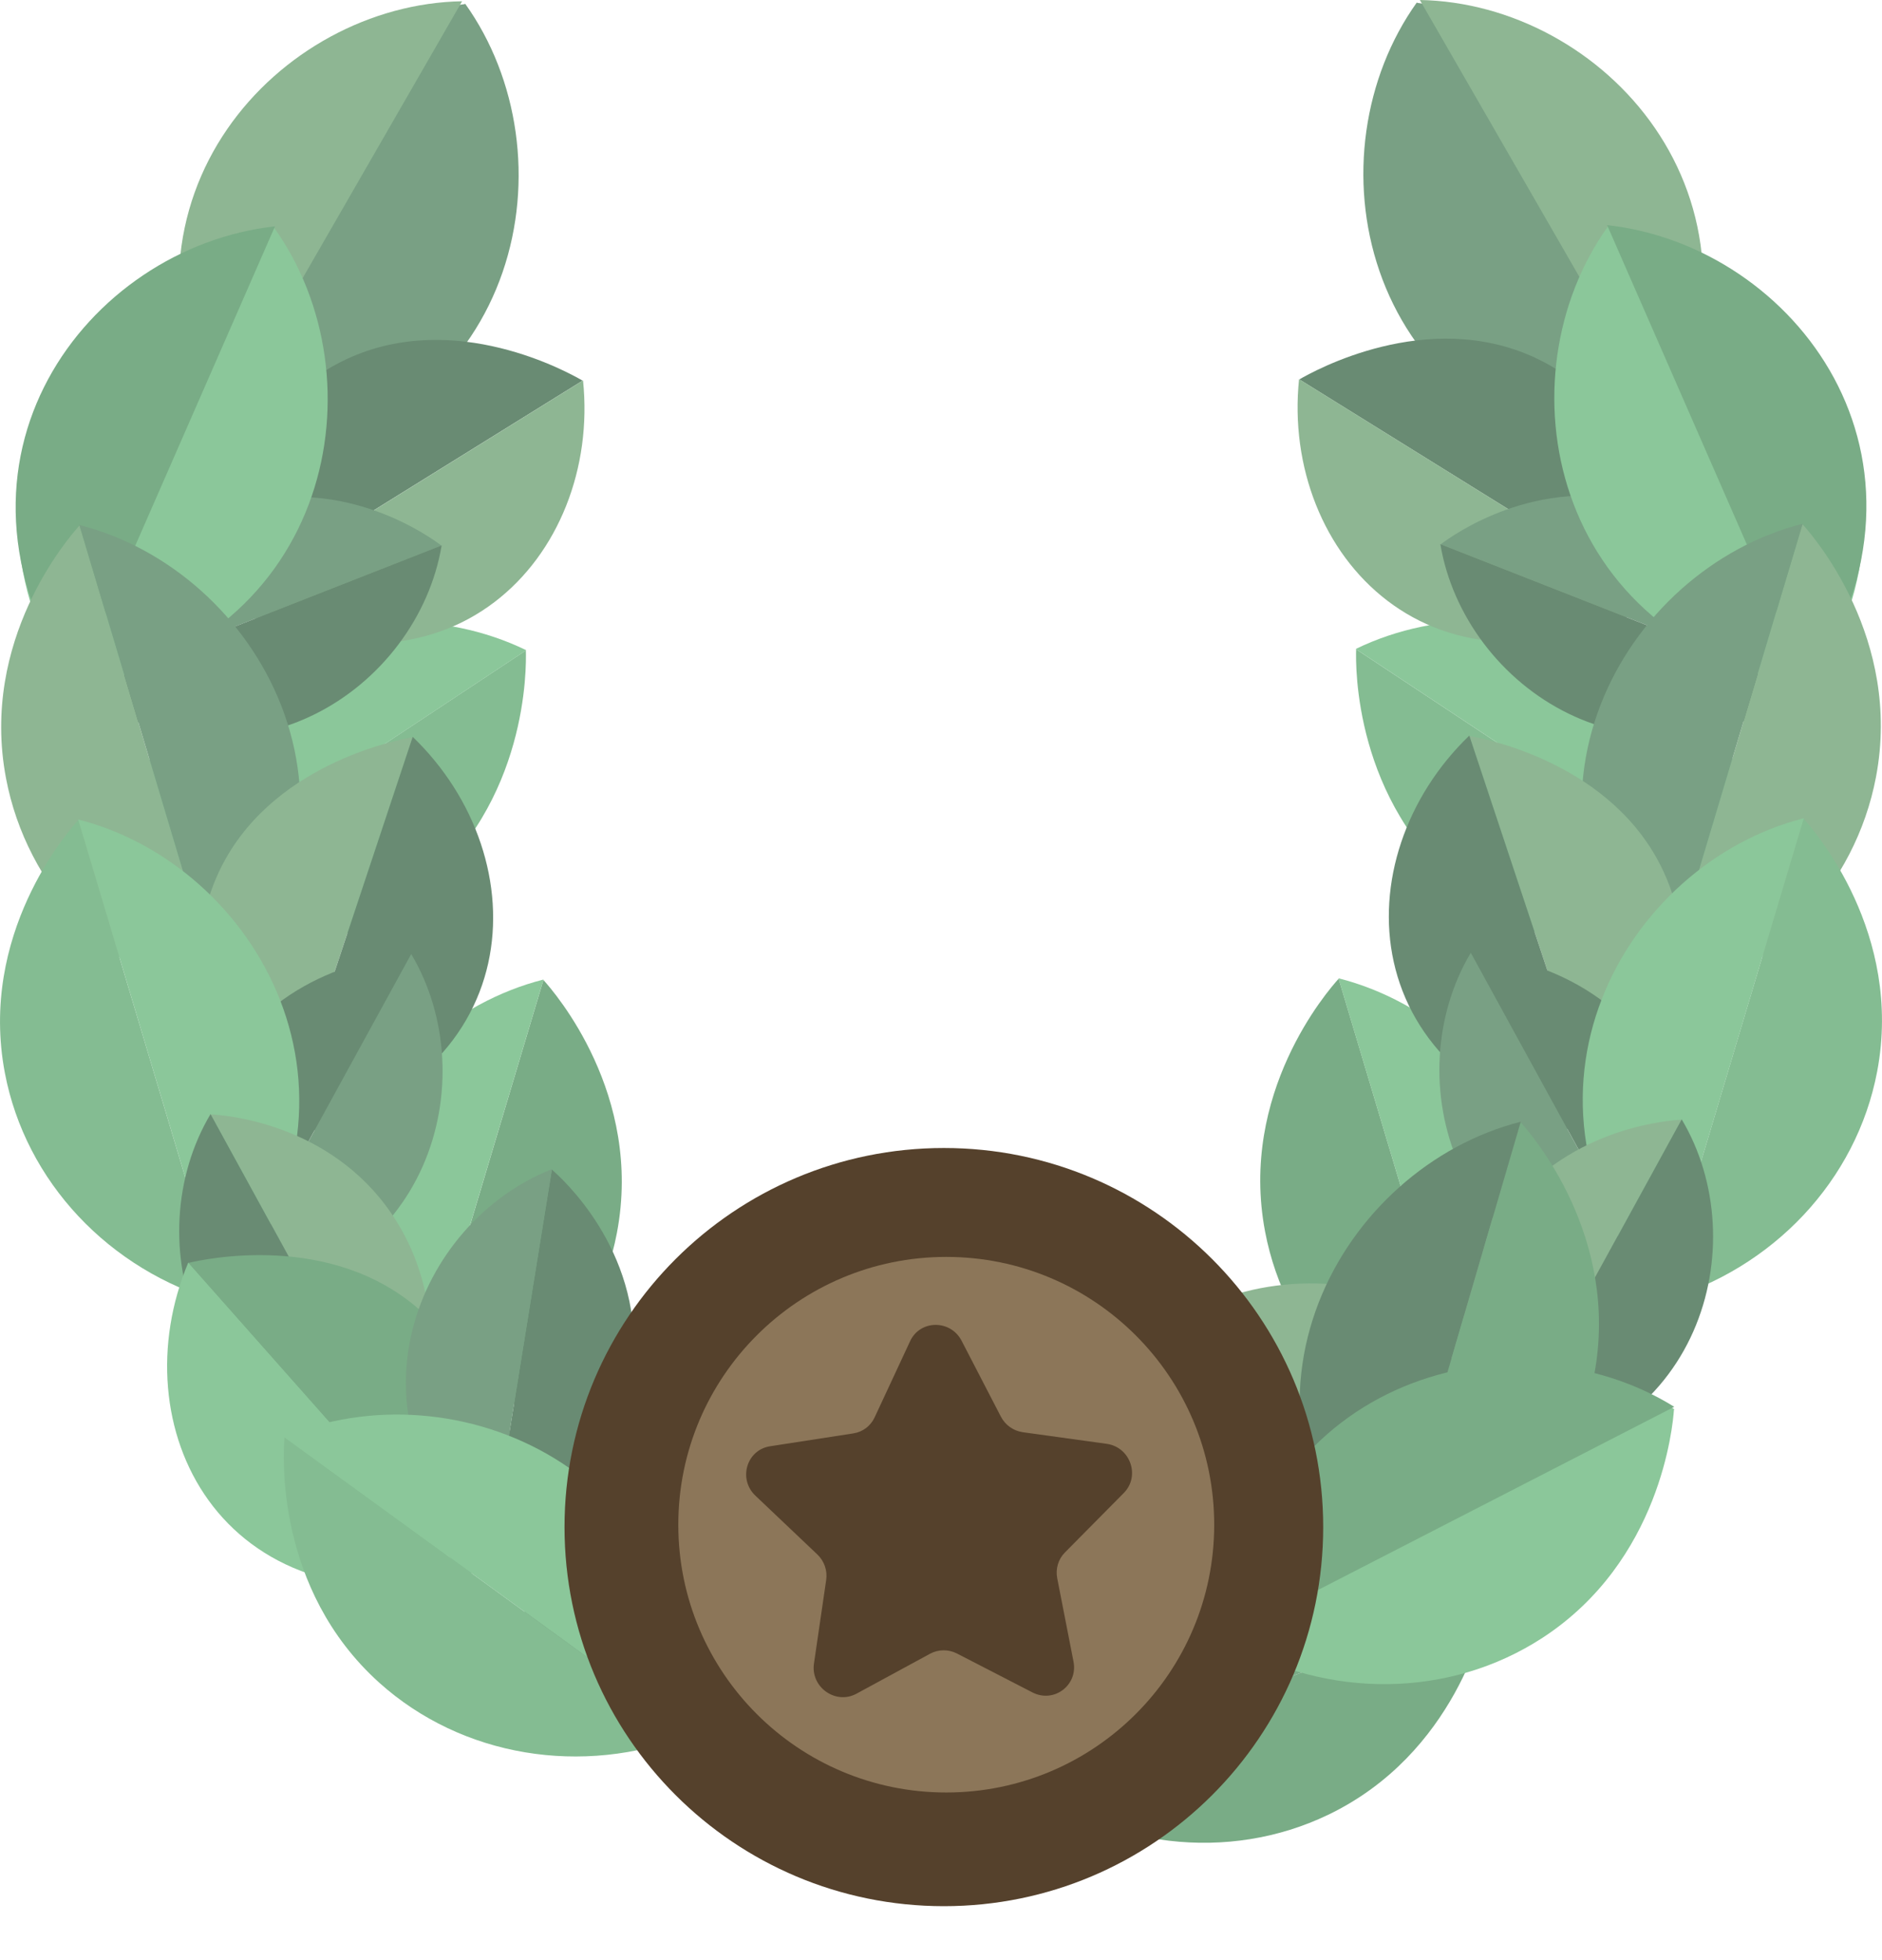 <svg width="24" height="25" viewBox="0 0 24 25" fill="none" xmlns="http://www.w3.org/2000/svg">
<path d="M22.635 11.817C21.298 12.416 19.756 12.238 18.661 11.349C17.265 10.217 17.287 8.493 17.294 8.281" fill="#84BC92"/>
<path d="M17.294 8.281L17.289 8.277C19.408 7.247 22.607 8.41 22.652 11.781L22.678 11.798C22.67 11.802 22.661 11.805 22.652 11.809C22.652 11.816 22.652 11.822 22.652 11.828L22.635 11.817" fill="#8BC79A"/>
<path d="M20.87 1.895C19.986 0.331 18.282 0.065 18.071 0.036L18.069 0.03C16.699 1.946 17.311 5.293 20.628 5.901L20.64 5.929C20.646 5.921 20.651 5.913 20.656 5.905C20.662 5.906 20.669 5.907 20.675 5.908L20.667 5.89C21.482 4.673 21.563 3.123 20.87 1.895Z" fill="#79A084"/>
<path d="M21.165 7.694C21.166 7.685 21.166 7.675 21.167 7.666C21.172 7.663 21.178 7.66 21.183 7.657L21.168 7.648C21.272 6.262 20.656 5.063 19.575 4.562C18.197 3.923 16.747 4.736 16.57 4.839L16.565 4.836" fill="#698B73"/>
<path d="M16.566 4.836C16.334 7.07 18.281 9.193 21.143 7.68L21.165 7.694" fill="#8EB693"/>
<path d="M18.11 0.006L18.107 0C20.43 0.04 22.725 2.489 21.259 5.474L21.275 5.5" fill="#8EB693"/>
<path d="M23.062 8.783C23.061 8.776 23.059 8.769 23.057 8.761C23.061 8.758 23.065 8.756 23.069 8.753L23.054 8.747C22.831 7.622 22.017 6.718 20.953 6.422C19.597 6.045 18.505 6.841 18.373 6.942" fill="#79A084"/>
<path d="M18.373 6.942L18.368 6.94C18.671 8.759 20.865 10.274 23.039 8.774L23.061 8.783" fill="#698B73"/>
<path d="M23.305 4.755C22.422 3.19 20.717 2.925 20.507 2.896L20.504 2.89C19.134 4.805 19.746 8.153 23.064 8.761L23.076 8.789C23.081 8.781 23.087 8.773 23.092 8.765C23.098 8.766 23.104 8.767 23.111 8.768L23.102 8.749C23.917 7.532 23.999 5.983 23.305 4.755Z" fill="#8BC79A"/>
<path d="M20.497 2.877L20.494 2.871C22.892 3.136 24.955 5.847 23.061 8.74L23.074 8.768" fill="#79AC86"/>
<path d="M18.913 18.643C18.904 18.64 18.895 18.637 18.885 18.635C18.881 18.64 18.877 18.645 18.873 18.649L18.867 18.63C17.459 18.225 16.396 17.094 16.133 15.709C15.798 13.944 16.928 12.641 17.071 12.483" fill="#79AC86"/>
<path d="M17.07 12.483L17.068 12.477C19.352 13.057 21.045 16.009 18.904 18.613L18.913 18.643" fill="#8BC79A"/>
<path d="M21.144 12.846C21.153 12.843 21.162 12.84 21.171 12.838C21.175 12.842 21.179 12.847 21.183 12.852L21.189 12.833C22.597 12.428 23.66 11.297 23.923 9.912C24.259 8.146 23.128 6.844 22.986 6.686L22.988 6.68" fill="#8EB693"/>
<path d="M22.988 6.68C20.705 7.26 19.012 10.212 21.153 12.816L21.144 12.846" fill="#79A084"/>
<path d="M20.438 14.5C21.412 13.507 21.716 12.194 21.213 11.114C20.573 9.737 18.941 9.423 18.739 9.387" fill="#8EB693"/>
<path d="M18.739 9.387L18.737 9.382C17.118 10.94 17.234 13.817 20.398 14.507L20.406 14.532C20.412 14.526 20.419 14.519 20.425 14.513C20.431 14.514 20.437 14.515 20.443 14.516L20.438 14.5" fill="#698B73"/>
<path d="M21.176 16.569L21.169 16.555C21.724 15.551 21.686 14.337 21.065 13.424C20.272 12.26 18.924 12.165 18.758 12.156L18.756 12.152" fill="#698B73"/>
<path d="M18.756 12.152C17.812 13.737 18.51 16.309 21.139 16.566L21.15 16.588C21.154 16.581 21.157 16.574 21.161 16.568C21.166 16.568 21.171 16.569 21.176 16.569" fill="#79A084"/>
<path d="M21.158 16.602C21.168 16.599 21.176 16.596 21.186 16.593C21.19 16.598 21.194 16.603 21.198 16.608L21.204 16.588C22.612 16.184 23.675 15.053 23.938 13.668C24.273 11.902 23.142 10.6 23 10.442L23.002 10.436" fill="#84BC92"/>
<path d="M23.003 10.436C20.72 11.016 19.026 13.967 21.168 16.572L21.159 16.601" fill="#8BC79A"/>
<path d="M8.881 22.026L8.886 22.03C9.068 19.682 6.813 17.133 3.659 18.326L3.634 18.308" fill="#79AC86"/>
<path d="M10.66 18.079C11.883 16.761 13.603 16.898 13.814 16.918L13.818 16.913C14.706 19.094 13.335 22.208 9.967 22.031L9.948 22.056C9.944 22.047 9.941 22.038 9.938 22.029C9.932 22.028 9.925 22.028 9.919 22.027L9.932 22.011C9.422 20.639 9.701 19.113 10.66 18.079Z" fill="#8BC79A"/>
<path d="M17.376 19.439C18.105 18.107 17.389 16.607 17.298 16.424L17.301 16.419C15.086 16.042 12.839 17.843 14.161 20.797L14.146 20.819C14.154 20.82 14.163 20.821 14.172 20.822C14.175 20.828 14.178 20.833 14.18 20.839L14.19 20.825C15.567 21.019 16.805 20.484 17.376 19.439Z" fill="#8EB693"/>
<path d="M15.428 20.691C15.895 19.363 15.171 18.222 15.08 18.083L15.082 18.078C13.246 18.26 11.589 20.348 12.942 22.616L12.932 22.637C12.939 22.637 12.947 22.635 12.954 22.634C12.957 22.639 12.959 22.643 12.962 22.647L12.969 22.633C14.107 22.484 15.063 21.733 15.428 20.691Z" fill="#79A084"/>
<path d="M12.925 22.652C12.932 22.658 12.94 22.663 12.948 22.669C12.946 22.675 12.945 22.682 12.943 22.688L12.963 22.681C14.124 23.573 15.665 23.757 16.936 23.147C18.557 22.368 18.935 20.686 18.977 20.478" fill="#79AC86"/>
<path d="M18.978 20.478L18.984 20.476C17.162 18.983 13.78 19.373 12.954 22.642L12.925 22.652" fill="#79AC86"/>
<path d="M11.169 17.549C10.043 16.531 8.417 16.879 8.217 16.925L8.213 16.921C7.331 18.986 8.562 21.59 11.744 20.991L11.761 21.011C11.764 21.002 11.767 20.994 11.771 20.985C11.777 20.984 11.783 20.983 11.789 20.981L11.777 20.968C12.287 19.675 12.053 18.347 11.169 17.549Z" fill="#8EB693"/>
<path d="M10.236 23.302C11.977 23.753 13.352 22.712 13.518 22.58L13.524 22.582C13.096 20.267 10.261 18.383 7.52 20.347L7.491 20.336C7.493 20.346 7.496 20.355 7.498 20.364C7.493 20.369 7.487 20.372 7.482 20.376L7.502 20.383C7.812 21.814 8.871 22.949 10.236 23.302Z" fill="#79A084"/>
<path d="M1.365 11.832C2.702 12.432 4.244 12.253 5.339 11.365C6.735 10.232 6.712 8.509 6.706 8.296" fill="#84BC92"/>
<path d="M6.706 8.297L6.711 8.293C4.593 7.263 1.394 8.426 1.348 11.797L1.322 11.814C1.331 11.818 1.34 11.821 1.349 11.825C1.349 11.832 1.349 11.838 1.349 11.844L1.366 11.833" fill="#8BC79A"/>
<path d="M3.13 1.911C4.014 0.346 5.718 0.081 5.929 0.052L5.931 0.046C7.301 1.962 6.689 5.309 3.372 5.917L3.359 5.945C3.354 5.937 3.349 5.929 3.344 5.921C3.337 5.922 3.331 5.923 3.325 5.924L3.333 5.905C2.519 4.689 2.437 3.139 3.13 1.911Z" fill="#79A084"/>
<path d="M2.834 7.709C2.833 7.7 2.833 7.691 2.832 7.682C2.827 7.679 2.822 7.676 2.816 7.673L2.831 7.664C2.728 6.278 3.344 5.078 4.425 4.578C5.802 3.939 7.252 4.752 7.43 4.855L7.434 4.852" fill="#698B73"/>
<path d="M7.435 4.852C7.666 7.086 5.719 9.209 2.857 7.696L2.835 7.71" fill="#8EB693"/>
<path d="M5.89 0.021L5.893 0.016C3.57 0.055 1.276 2.505 2.741 5.489L2.726 5.516" fill="#8EB693"/>
<path d="M0.939 8.799C0.94 8.792 0.942 8.784 0.944 8.777C0.94 8.774 0.936 8.771 0.932 8.769L0.947 8.763C1.17 7.638 1.983 6.734 3.048 6.438C4.404 6.061 5.496 6.857 5.628 6.958" fill="#79A084"/>
<path d="M5.627 6.958L5.632 6.956C5.329 8.775 3.135 10.29 0.961 8.79L0.938 8.799" fill="#698B73"/>
<path d="M0.694 4.771C1.578 3.206 3.283 2.94 3.493 2.911L3.496 2.905C4.866 4.821 4.254 8.168 0.936 8.776L0.924 8.805C0.918 8.797 0.913 8.789 0.908 8.781C0.902 8.782 0.896 8.783 0.889 8.784L0.898 8.765C0.083 7.548 0.001 5.999 0.694 4.771Z" fill="#8BC79A"/>
<path d="M3.504 2.893L3.506 2.887C1.109 3.152 -0.954 5.864 0.939 8.756L0.927 8.784" fill="#79AC86"/>
<path d="M5.088 18.659C5.097 18.656 5.106 18.653 5.115 18.651C5.12 18.655 5.123 18.66 5.128 18.665L5.134 18.645C6.542 18.241 7.604 17.11 7.867 15.725C8.203 13.959 7.072 12.657 6.93 12.499" fill="#79AC86"/>
<path d="M6.93 12.499L6.932 12.493C4.649 13.073 2.955 16.025 5.096 18.629L5.087 18.659" fill="#8BC79A"/>
<path d="M2.856 12.862C2.847 12.859 2.838 12.856 2.829 12.854C2.824 12.858 2.821 12.863 2.816 12.868L2.81 12.848C1.402 12.444 0.34 11.313 0.077 9.928C-0.259 8.162 0.872 6.86 1.014 6.702L1.012 6.696" fill="#8EB693"/>
<path d="M1.012 6.696C3.295 7.276 4.988 10.227 2.847 12.832L2.856 12.861" fill="#79A084"/>
<path d="M3.562 14.515C2.588 13.523 2.285 12.21 2.787 11.13C3.427 9.753 5.059 9.439 5.261 9.403" fill="#8EB693"/>
<path d="M5.261 9.404L5.263 9.398C6.882 10.956 6.765 13.833 3.602 14.523L3.594 14.548C3.587 14.542 3.581 14.535 3.575 14.529C3.569 14.53 3.563 14.531 3.557 14.532L3.562 14.516" fill="#698B73"/>
<path d="M2.823 16.585L2.831 16.571C2.275 15.567 2.313 14.352 2.934 13.44C3.727 12.276 5.075 12.181 5.241 12.172L5.243 12.168" fill="#698B73"/>
<path d="M5.244 12.168C6.187 13.753 5.489 16.325 2.86 16.582L2.849 16.603C2.845 16.597 2.842 16.59 2.838 16.584C2.833 16.584 2.828 16.584 2.823 16.585" fill="#79A084"/>
<path d="M2.841 16.617C2.832 16.615 2.823 16.612 2.814 16.61C2.81 16.614 2.806 16.619 2.802 16.624L2.796 16.604C1.388 16.2 0.325 15.069 0.062 13.684C-0.273 11.918 0.857 10.616 0.999 10.458L0.997 10.452" fill="#84BC92"/>
<path d="M0.997 10.452C3.28 11.032 4.974 13.983 2.832 16.587L2.841 16.617" fill="#8BC79A"/>
<path d="M5.106 18.626L5.098 18.612C5.654 17.608 5.616 16.394 4.994 15.481C4.202 14.317 2.854 14.222 2.688 14.213L2.686 14.209" fill="#8EB693"/>
<path d="M2.685 14.209C1.742 15.794 2.44 18.366 5.069 18.623L5.08 18.645C5.084 18.638 5.087 18.631 5.091 18.625C5.096 18.625 5.101 18.626 5.106 18.626" fill="#698B73"/>
<path d="M19.025 18.694L19.033 18.68C18.477 17.676 18.515 16.462 19.137 15.549C19.929 14.385 21.277 14.29 21.443 14.281" fill="#8EB693"/>
<path d="M21.443 14.281L21.446 14.277C22.389 15.862 21.692 18.434 19.062 18.691L19.051 18.712C19.047 18.706 19.044 18.699 19.04 18.693C19.035 18.693 19.03 18.694 19.025 18.694" fill="#698B73"/>
<path d="M17.595 20.46C19.003 20.055 20.066 18.924 20.329 17.539C20.664 15.773 19.533 14.471 19.391 14.313L19.393 14.307" fill="#79AC86"/>
<path d="M19.393 14.307C17.109 14.887 15.416 17.839 17.557 20.443L17.548 20.473C17.558 20.47 17.567 20.467 17.576 20.465C17.58 20.47 17.584 20.474 17.588 20.479L17.594 20.46" fill="#698B73"/>
<path d="M5.982 20.147C5.988 20.146 5.994 20.145 6 20.143L5.989 20.13C6.49 18.834 6.249 17.507 5.361 16.715C4.228 15.704 2.604 16.06 2.405 16.107L2.401 16.103" fill="#79AC86"/>
<path d="M2.401 16.103C1.531 18.174 2.777 20.771 5.955 20.153L5.972 20.173C5.976 20.165 5.979 20.156 5.982 20.147" fill="#8BC79A"/>
<path d="M6.236 19.884L6.239 19.869C7.294 19.418 8.01 18.435 8.079 17.333C8.168 15.928 7.163 15.026 7.037 14.917" fill="#698B73"/>
<path d="M7.038 14.917L7.039 14.912C5.321 15.585 4.292 18.043 6.209 19.859L6.205 19.883C6.213 19.881 6.219 19.877 6.226 19.875C6.23 19.878 6.234 19.881 6.237 19.884" fill="#79A084"/>
<path d="M19.671 20.889C21.176 19.907 21.332 18.19 21.347 17.978L21.353 17.975C19.352 16.732 16.05 17.557 15.655 20.905L15.628 20.919C15.636 20.924 15.645 20.929 15.653 20.933C15.652 20.939 15.652 20.946 15.651 20.952L15.669 20.942C16.937 21.677 18.489 21.659 19.671 20.889Z" fill="#8BC79A"/>
<path d="M7.187 18.922C7.979 17.759 9.327 17.663 9.493 17.654L9.496 17.65C10.439 19.235 9.741 21.808 7.112 22.064L7.101 22.086C7.097 22.079 7.094 22.072 7.09 22.066C7.085 22.066 7.08 22.067 7.075 22.067L7.083 22.053C6.527 21.049 6.565 19.835 7.187 18.922Z" fill="#698B73"/>
<path d="M8.831 22.112C8.822 22.116 8.813 22.119 8.804 22.122C8.804 22.129 8.803 22.135 8.803 22.141L8.786 22.129C7.421 22.661 5.89 22.406 4.84 21.465C3.503 20.264 3.611 18.543 3.628 18.332L3.623 18.328" fill="#84BC92"/>
<path d="M3.623 18.328C5.79 17.405 8.928 18.725 8.805 22.094L8.83 22.112" fill="#8BC79A"/>
<path d="M21.345 17.946L21.351 17.943C19.35 16.699 16.048 17.525 15.653 20.873L15.626 20.887" fill="#79AC86"/>
<path d="M12.037 24.312C14.708 24.312 16.874 22.147 16.874 19.477C16.874 16.806 14.708 14.642 12.037 14.642C9.365 14.642 7.199 16.806 7.199 19.477C7.199 22.147 9.365 24.312 12.037 24.312Z" fill="#55412C"/>
<path d="M12.067 22.862C13.954 22.862 15.484 21.333 15.484 19.447C15.484 17.56 13.954 16.031 12.067 16.031C10.18 16.031 8.65 17.56 8.65 19.447C8.65 21.333 10.18 22.862 12.067 22.862Z" fill="#8C7659"/>
<path d="M13.167 21.586L12.203 21.089C12.095 21.034 11.967 21.035 11.861 21.092L10.922 21.602C10.656 21.746 10.336 21.519 10.38 21.217L10.536 20.15C10.553 20.03 10.511 19.909 10.422 19.825L9.633 19.076C9.41 18.864 9.521 18.492 9.821 18.446L10.882 18.282C11.001 18.264 11.102 18.188 11.153 18.079L11.606 17.106C11.733 16.831 12.122 16.828 12.263 17.101L12.763 18.067C12.819 18.176 12.924 18.25 13.044 18.267L14.113 18.415C14.415 18.457 14.544 18.827 14.331 19.042L13.579 19.802C13.495 19.887 13.459 20.01 13.482 20.129L13.69 21.194C13.748 21.494 13.44 21.726 13.167 21.586Z" fill="#55412C"/>
</svg>
